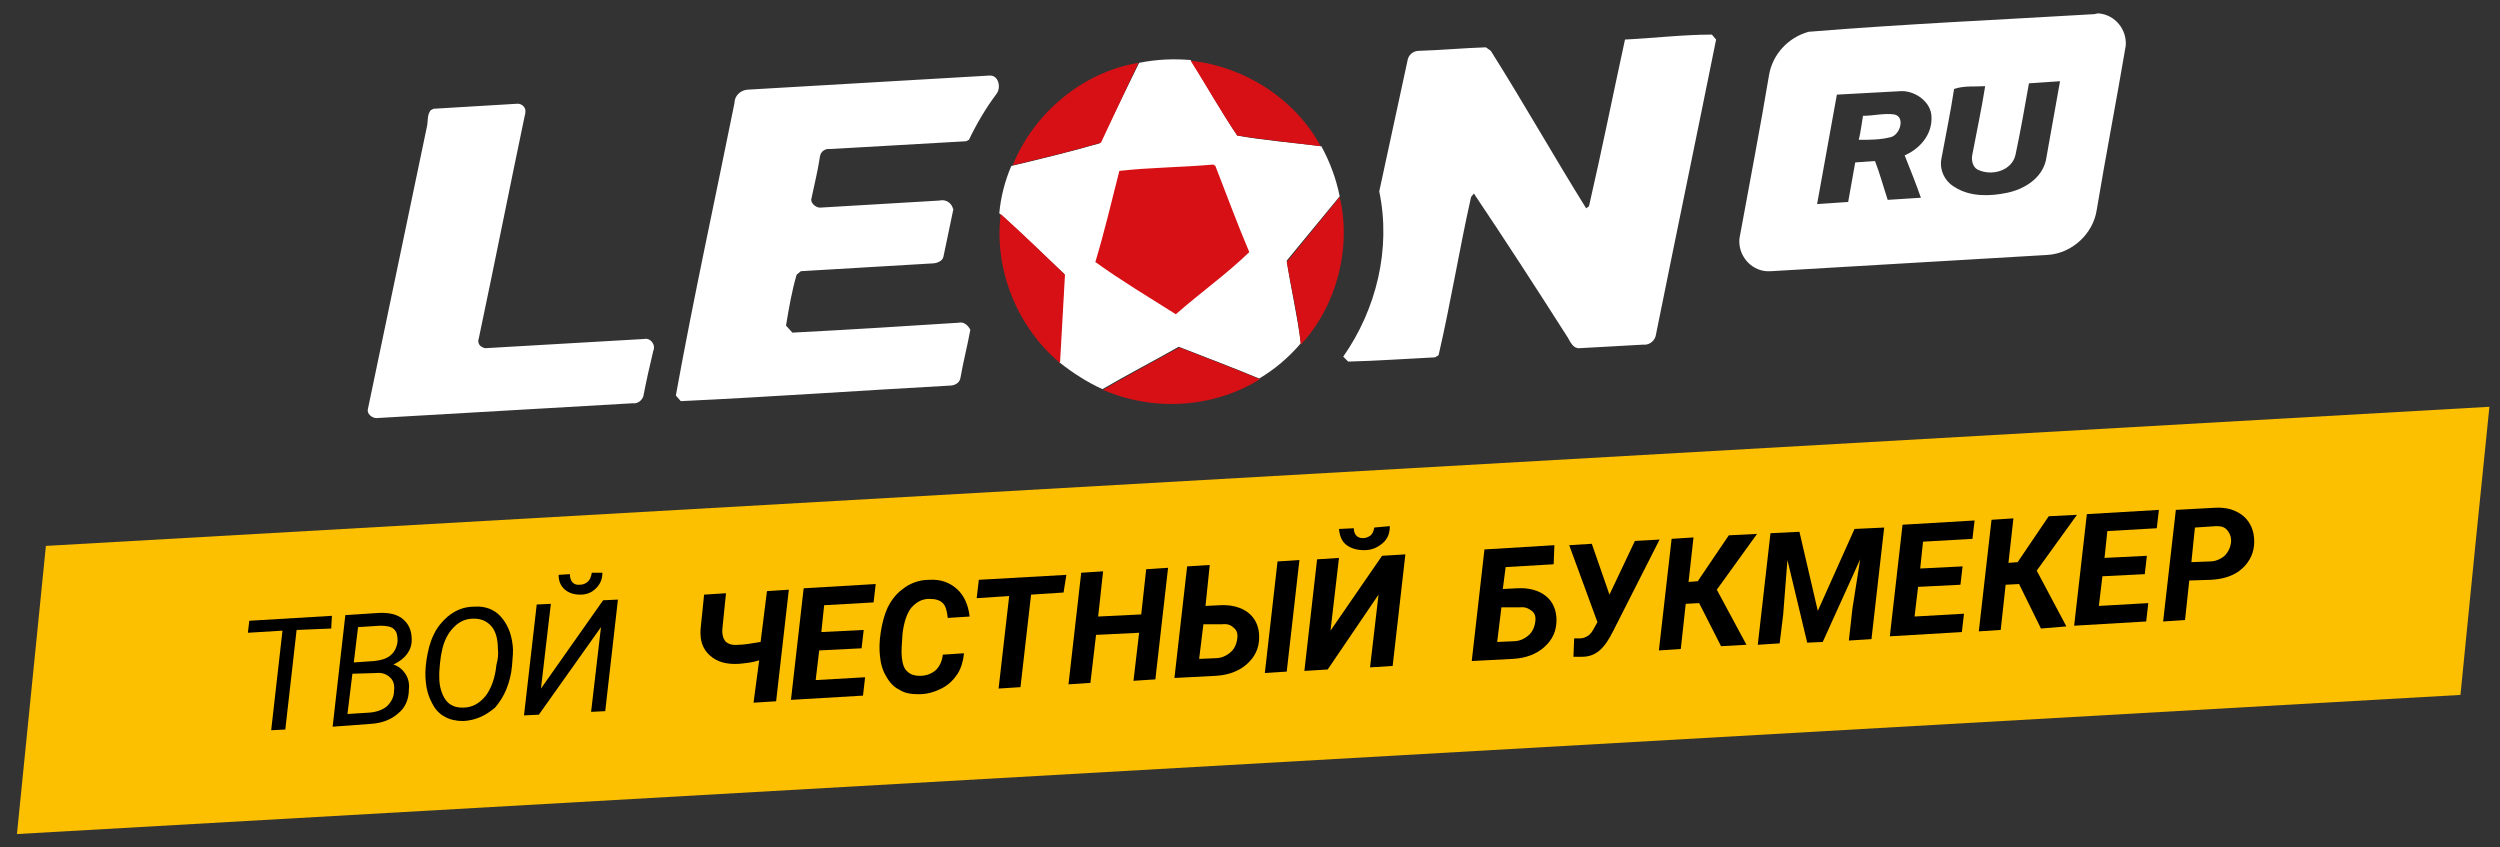 <?xml version="1.0" encoding="utf-8"?>
<!-- Generator: Adobe Illustrator 20.1.0, SVG Export Plug-In . SVG Version: 6.00 Build 0)  -->
<svg version="1.1" class="s-1__leon-logo" xmlns="http://www.w3.org/2000/svg" xmlns:xlink="http://www.w3.org/1999/xlink" x="0px" y="0px"
	 viewBox="0 0 354 120" style="enable-background:new 0 0 354 120;" xml:space="preserve">
<rect x="0" y="0" width="354" height="120" fill="#333333" stroke="none"/>
<g id="logo_6_">
	<g>
		<polygon style="fill:#FDC000;" points="352.5,57.6 350.5,77.3 348.4,98.4 2.4,118.1 6.5,77.3 		"/>
		<g>
			<path d="M46.9,89L42,89.2l-1.6,14.1l-2,0.1L40,89.3l-4.9,0.3l0.2-1.7l11.7-0.7L46.9,89z"/>
			<path d="M47.1,102.9l1.8-15.8l4.6-0.3c1.6-0.1,2.8,0.2,3.6,0.9s1.2,1.6,1.2,2.9c0,1.5-0.9,2.7-2.6,3.5c0.7,0.2,1.3,0.7,1.7,1.3
				s0.6,1.4,0.5,2.2c0,1.4-0.5,2.6-1.5,3.4c-1,0.9-2.3,1.4-3.9,1.5L47.1,102.9z M49.9,95.4l-0.7,5.7l3.2-0.2c1-0.1,1.8-0.4,2.4-0.9
				c0.6-0.6,1-1.3,1-2.2c0.1-0.8-0.1-1.5-0.6-1.9c-0.4-0.4-1.1-0.7-1.9-0.6L49.9,95.4z M50.1,93.8l2.9-0.2c0.9-0.1,1.7-0.3,2.3-0.8
				c0.6-0.5,0.9-1.2,1-2c0-0.8-0.1-1.3-0.5-1.7c-0.4-0.4-1.1-0.5-2-0.5l-3.1,0.2L50.1,93.8z"/>
			<path d="M65.6,102.1c-1,0-1.9-0.2-2.6-0.6c-0.8-0.4-1.4-1.1-1.8-1.9c-0.5-0.9-0.8-1.9-0.9-3c-0.1-0.9-0.1-1.9,0.1-3.2
				s0.5-2.5,1-3.5c0.5-1.1,1.2-1.9,2-2.6c1.1-0.9,2.3-1.4,3.8-1.4c1.5-0.1,2.8,0.4,3.7,1.4c0.9,1,1.5,2.3,1.7,4.1
				c0.1,0.7,0,1.7-0.1,2.9c-0.1,1.2-0.4,2.3-0.8,3.3c-0.4,1-1,1.9-1.6,2.6C68.8,101.3,67.4,102,65.6,102.1z M70.5,91.9
				c0-1.4-0.3-2.5-0.9-3.2c-0.6-0.7-1.4-1.1-2.5-1.1c-1,0-1.8,0.3-2.5,0.9c-0.7,0.6-1.3,1.4-1.7,2.5c-0.4,1.1-0.6,2.5-0.7,4.2l0,0.7
				c0,1.4,0.4,2.5,0.9,3.2c0.6,0.8,1.4,1.1,2.4,1.1c1.4,0,2.4-0.6,3.3-1.7c0.8-1.1,1.3-2.5,1.5-4.4C70.5,93.4,70.6,92.6,70.5,91.9z"
				/>
			<path d="M85.4,85l2.1-0.1l-1.8,15.8l-2,0.1l1.4-12l-8.8,12.4l-2.1,0.1L76,85.6l2-0.1l-1.4,12L85.4,85z M85.3,81.1
				c0,0.9-0.3,1.6-0.9,2.2c-0.6,0.6-1.3,0.9-2.2,0.9c-0.9,0-1.6-0.2-2.2-0.7s-0.9-1.2-0.9-2.1l1.6-0.1c0,1,0.5,1.6,1.4,1.5
				c0.5,0,0.9-0.2,1.2-0.5c0.3-0.3,0.4-0.7,0.5-1.2L85.3,81.1z"/>
			<path d="M111.7,83.5l-1.8,15.8l-3.2,0.2l0.8-6c-0.9,0.3-1.8,0.4-2.9,0.5c-1.8,0.1-3.1-0.3-4.1-1.2c-1-0.9-1.4-2.1-1.3-3.7
				l0.5-4.9l3.1-0.2l-0.5,4.9c-0.1,0.9,0.1,1.5,0.4,1.9c0.4,0.4,1,0.6,1.9,0.5c0.8,0,1.8-0.2,3.1-0.4l0.9-7.2L111.7,83.5z"/>
			<path d="M122,91.8l-6,0.3l-0.5,4.2l7-0.4l-0.3,2.6l-10.2,0.6l1.8-15.8l10.2-0.6l-0.3,2.6l-7,0.4l-0.4,3.8l6-0.3L122,91.8z"/>
			<path d="M136.5,92.5c-0.1,1.1-0.4,2.1-0.9,2.9c-0.6,0.9-1.3,1.6-2.3,2.1c-1,0.5-2,0.8-3.2,0.8c-1,0-1.9-0.1-2.7-0.6
				c-0.8-0.4-1.4-1-1.9-1.9c-0.5-0.8-0.8-1.8-0.9-2.9c-0.1-0.9-0.1-2,0.1-3.3s0.5-2.5,1-3.6c0.5-1,1.2-1.9,2-2.5
				c1.1-0.9,2.4-1.4,3.9-1.4c1.6-0.1,2.9,0.4,3.9,1.3c1,0.9,1.6,2.2,1.8,3.9l-3.1,0.2c-0.1-1-0.3-1.7-0.7-2.1
				c-0.4-0.4-1-0.6-1.9-0.6c-1.1,0-1.9,0.5-2.6,1.3c-0.6,0.8-1,2-1.2,3.6c-0.1,1.5-0.2,2.6-0.1,3.4c0.1,0.9,0.3,1.6,0.8,2
				c0.4,0.4,1,0.6,1.7,0.6c1,0,1.7-0.3,2.3-0.8c0.5-0.5,0.9-1.2,1-2.2L136.5,92.5z"/>
			<path d="M150.6,83.9l-4.6,0.3l-1.5,13.1l-3.1,0.2l1.5-13.1l-4.6,0.3l0.3-2.6l12.4-0.7L150.6,83.9z"/>
			<path d="M163.6,96.2l-3.1,0.2l0.8-6.8l-6.1,0.3l-0.8,6.8l-3.1,0.2l1.8-15.8l3.1-0.2l-0.7,6.4l6.1-0.3l0.7-6.4l3.1-0.2L163.6,96.2
				z"/>
			<path d="M170.7,85.8l2-0.1c1.7-0.1,3.1,0.3,4.1,1.1c1,0.8,1.5,2,1.5,3.4c0,1.6-0.6,2.8-1.7,3.8c-1.1,1-2.6,1.6-4.5,1.7l-5.8,0.3
				l1.8-15.8l3.2-0.2L170.7,85.8z M170.4,88.4l-0.6,4.9l2.3-0.1c0.8,0,1.5-0.3,2.1-0.8c0.6-0.5,0.9-1.2,1-2c0.1-0.7-0.1-1.2-0.5-1.5
				c-0.4-0.4-0.9-0.6-1.7-0.5L170.4,88.4z M182.2,95.1l-3.1,0.2l1.8-15.8l3.1-0.2L182.2,95.1z"/>
			<path d="M195.7,78.7l3.3-0.2l-1.8,15.8l-3.2,0.2l1.2-10.3L188,94.8l-3.3,0.2l1.8-15.8l3.1-0.2l-1.2,10.3L195.7,78.7z M196.8,74.5
				c0,1-0.3,1.8-1,2.4c-0.7,0.6-1.5,1-2.6,1c-1,0-1.8-0.2-2.5-0.7s-1-1.3-1.1-2.3l2.1-0.1c0,0.9,0.5,1.4,1.3,1.4
				c0.5,0,0.8-0.2,1.1-0.4c0.3-0.3,0.4-0.6,0.5-1.1L196.8,74.5z"/>
			<path d="M220,79.9l-6.8,0.4l-0.4,3.1l2-0.1c1.7-0.1,3.1,0.3,4.1,1.1c1,0.8,1.5,2,1.5,3.4c0,1.6-0.6,2.8-1.7,3.8
				c-1.1,1-2.6,1.6-4.5,1.7l-5.8,0.3l1.8-15.8l9.9-0.6L220,79.9z M212.6,86l-0.6,4.9l2.3-0.1c0.8,0,1.5-0.3,2.1-0.8
				c0.6-0.5,0.9-1.2,1-2c0.1-0.7-0.1-1.2-0.5-1.5s-0.9-0.6-1.7-0.5L212.6,86z"/>
			<path d="M227.9,84.2l3.6-7.6l3.5-0.2l-6.6,13c-0.6,1.2-1.2,2.1-1.9,2.7c-0.7,0.6-1.5,0.9-2.5,0.9l-1.2,0l0.1-2.6l0.8,0
				c0.5,0,0.9-0.2,1.2-0.4s0.6-0.6,0.9-1.2l0.4-0.7l-4-10.9l3.2-0.2L227.9,84.2z"/>
			<path d="M240.6,85.4l-1.9,0.1l-0.7,6.4l-3.1,0.2l1.8-15.8l3.1-0.2l-0.7,6.3l1.3-0.1l4.4-6.5l4-0.2l-5.7,7.9l4.2,7.8l-3.6,0.2
				L240.6,85.4z"/>
			<path d="M254.8,75.3l2.6,11.2l5.2-11.6l4.2-0.2l-1.8,15.8l-3.2,0.2l0.5-4.5l1.1-7l-5.3,11.7l-2.2,0.1l-2.8-11.7l-0.6,7.7
				l-0.5,4.1l-3.1,0.2l1.8-15.8L254.8,75.3z"/>
			<path d="M277.6,82.8l-6,0.3l-0.5,4.2l7-0.4l-0.3,2.6l-10.2,0.6l1.8-15.8l10.2-0.6l-0.3,2.6l-7,0.4l-0.4,3.8l6-0.3L277.6,82.8z"/>
			<path d="M285.9,82.7l-1.9,0.1l-0.7,6.4l-3.1,0.2l1.8-15.8l3.1-0.2l-0.7,6.3l1.3-0.1l4.4-6.5l4-0.2l-5.7,7.9l4.2,7.9L289,89
				L285.9,82.7z"/>
			<path d="M303.7,81.3l-6,0.3l-0.5,4.2l7-0.4l-0.3,2.6l-10.2,0.6l1.8-15.8l10.2-0.6l-0.3,2.6l-7,0.4l-0.4,3.8l6-0.3L303.7,81.3z"/>
			<path d="M310,82.2l-0.6,5.6l-3.1,0.2l1.8-15.8l5.5-0.3c1.7-0.1,3,0.3,4.1,1.2c1,0.9,1.5,2.1,1.5,3.6c0,1.5-0.6,2.8-1.7,3.8
				c-1.1,1-2.6,1.5-4.4,1.6L310,82.2z M310.3,79.6l2.6-0.1c0.8,0,1.5-0.3,2.1-0.8c0.5-0.5,0.8-1.1,0.9-1.8c0.1-0.7-0.1-1.3-0.5-1.8
				s-0.9-0.6-1.6-0.6l-3,0.2L310.3,79.6z"/>
		</g>
	</g>
	<g>
		<g id="logo_7_">
			<g id="logo-leon_5_">
				<path style="fill:#FFFFFF;" d="M161.3,8.9c2.4-0.5,4.9-0.6,7.3-0.4c2.3,3.6,4.3,7.3,6.6,10.7c3.9,0.7,7.9,1,11.8,1.5l0.1,0
					c1.2,2.2,2.1,4.6,2.6,7.1l-7.5,9.1c0.6,4,1.5,7.8,2,11.7c-1.7,2-3.7,3.7-5.9,5c-3.8-1.6-7.6-3-11.4-4.5c-3.5,2-7.2,3.9-10.8,6
					c-2.2-1-4.2-2.3-6.1-3.8c0.2-4.2,0.5-8.3,0.7-12.5c-3.1-2.9-6.1-5.8-9.2-8.6c0.2-2.3,0.8-4.6,1.7-6.7c4.2-1,8.3-2,12.5-3.2
					L161.3,8.9z"/>
				<path style="fill:#D71015;" d="M143.4,23.4c3-7.4,9.9-13.2,17.8-14.5l-5.3,11.3C151.8,21.4,147.6,22.4,143.4,23.4z M168.6,8.6
					c7.6,0.8,14.8,5.4,18.4,12.1c-3.9-0.5-7.8-0.9-11.8-1.5C172.9,15.8,170.8,12.1,168.6,8.6L168.6,8.6z"/>
				<path style="fill:#FFFFFF;" d="M61,15.6l0.4-0.2l11.7-0.7c0.6-0.1,1.2,0.3,1.3,0.9c0,0.3,0,0.5-0.1,0.8
					c-2.2,10.5-4.3,21.1-6.5,31.5c-0.2,0.5,0,1.1,0.6,1.3c0.1,0.1,0.3,0.1,0.4,0.1L91.2,48c0.9-0.2,1.7,0.8,1.3,1.7
					c-0.5,2.1-1,4.3-1.4,6.4c-0.2,0.6-0.8,1.1-1.5,1l-36.3,2.1c-0.6,0-1.4-0.6-1.2-1.3l8.4-40.2C60.6,17,60.5,16.2,61,15.6L61,15.6z
					 M104,14.6c0-1,0.8-1.8,1.8-1.9l34.3-2c1.3-0.1,1.7,1.7,1,2.6c-1.5,2-2.8,4.2-3.9,6.5l-0.4,0.2l-19.2,1.1
					c-0.7-0.1-1.4,0.3-1.5,1.1c-0.3,2-0.8,4-1.2,5.9c-0.2,0.6,0.6,1.3,1.2,1.3l16.9-1c0.8-0.2,1.6,0.2,1.9,1c0,0.1,0,0.1,0.1,0.2
					l-1.4,6.7c-0.1,0.7-1,1-1.6,1l-18.6,1.1l-0.6,0.5c-0.7,2.4-1.1,4.8-1.5,7.2l0.9,1c7.8-0.4,15.7-0.9,23.5-1.4
					c0.8-0.2,1.4,0.4,1.7,1c-0.4,2.2-1,4.5-1.4,6.8c-0.1,0.7-0.8,1.1-1.5,1.1c-12.7,0.7-25.4,1.6-38.1,2.2l-0.7-0.8
					C98.2,42.2,101.2,28.5,104,14.6L104,14.6z M199.3,8.6c0.1-0.8,0.8-1.4,1.6-1.4c3.2-0.1,6.4-0.4,9.5-0.5l0.7,0.5
					c4.6,7.3,8.9,14.9,13.5,22.3l0.4-0.3c1.8-7.8,3.4-15.8,5.1-23.6c4.1-0.2,8.2-0.7,12.3-0.7l0.6,0.7c-2.8,13.9-5.7,27.8-8.5,41.7
					c-0.1,0.9-0.9,1.6-1.8,1.5l-9,0.5c-0.9,0.1-1.3-0.8-1.7-1.5c-4.4-6.9-8.8-13.7-13.3-20.4l-0.4,0.5c-1.7,7.6-2.9,15.1-4.6,22.4
					l-0.5,0.3c-4.1,0.2-8.2,0.5-12.3,0.6l-0.7-0.7c4.7-6.7,6.8-15.3,5.1-23.4L199.3,8.6L199.3,8.6z M296.6,2
					c-13.5,0.8-27,1.4-40.5,2.5c-2.9,0.8-5.1,3.2-5.6,6.1c-1.3,7.8-2.8,15.5-4.2,23.2c-0.2,2.3,1.5,4.4,3.8,4.6c0.2,0,0.5,0,0.7,0
					l39.1-2.3c3.5-0.2,6.5-3,7-6.4c1.3-7.8,2.8-15.5,4.1-23.2c0.2-2.3-1.5-4.4-3.8-4.6C297.1,1.9,296.9,1.9,296.6,2L296.6,2z
					 M273.5,16.6c0.1,2.5-1.7,4.5-3.8,5.4c0.8,2,1.6,4,2.3,6l-4.7,0.3c-0.6-1.8-1.1-3.7-1.8-5.5l-2.8,0.2l-1,5.6l-4.4,0.3l2.8-15.5
					l9.2-0.5C271.3,12.9,273.5,14.5,273.5,16.6L273.5,16.6z M289.7,22.7c-0.6,2.6-3.1,4.1-5.5,4.6c-2.4,0.5-5.2,0.6-7.4-0.8
					c-1.4-0.8-2.2-2.4-1.9-4c0.6-3.3,1.3-6.6,1.8-9.9c1.4-0.5,3-0.3,4.4-0.4c-0.5,3.2-1.2,6.4-1.8,9.6c-0.2,0.8,0,1.8,0.7,2.2
					c2,1,4.9,0.2,5.4-2.1c0.7-3.3,1.3-6.7,1.9-10.1l4.4-0.3L289.7,22.7L289.7,22.7z"/>
				<path style="fill:#FFFFFF;" d="M268.2,16.2c-1.4-0.2-2.9,0.2-4.4,0.2c-0.2,1.1-0.3,2.2-0.6,3.4c1.6,0,3.1,0,4.6-0.4
					C269.1,19,269.8,16.5,268.2,16.2z"/>
				<path style="fill:#D71015;" d="M158.5,24.2c4.4-0.5,8.9-0.5,13.3-0.9l0.3,0.2c1.6,4.1,3.1,8.2,4.8,12.2c-3.2,3.1-7,5.8-10.4,8.8
					c-3.8-2.4-7.8-4.8-11.4-7.4C156.4,32.8,157.4,28.5,158.5,24.2L158.5,24.2z M141.7,30.3c3.1,2.8,6.1,5.7,9.1,8.6l-0.7,12.5
					C144.1,46.4,140.7,38.2,141.7,30.3L141.7,30.3z M182.2,37.1l7.5-9.2c1.7,7.2-0.4,15.4-5.5,20.9C183.8,44.8,182.9,41,182.2,37.1
					L182.2,37.1z M156.2,55.2c3.6-2.1,7.2-4,10.8-6c3.8,1.5,7.6,2.9,11.4,4.5C171.8,57.8,163.3,58.3,156.2,55.2L156.2,55.2z"/>
			</g>
		</g>
	</g>
</g>
</svg>
